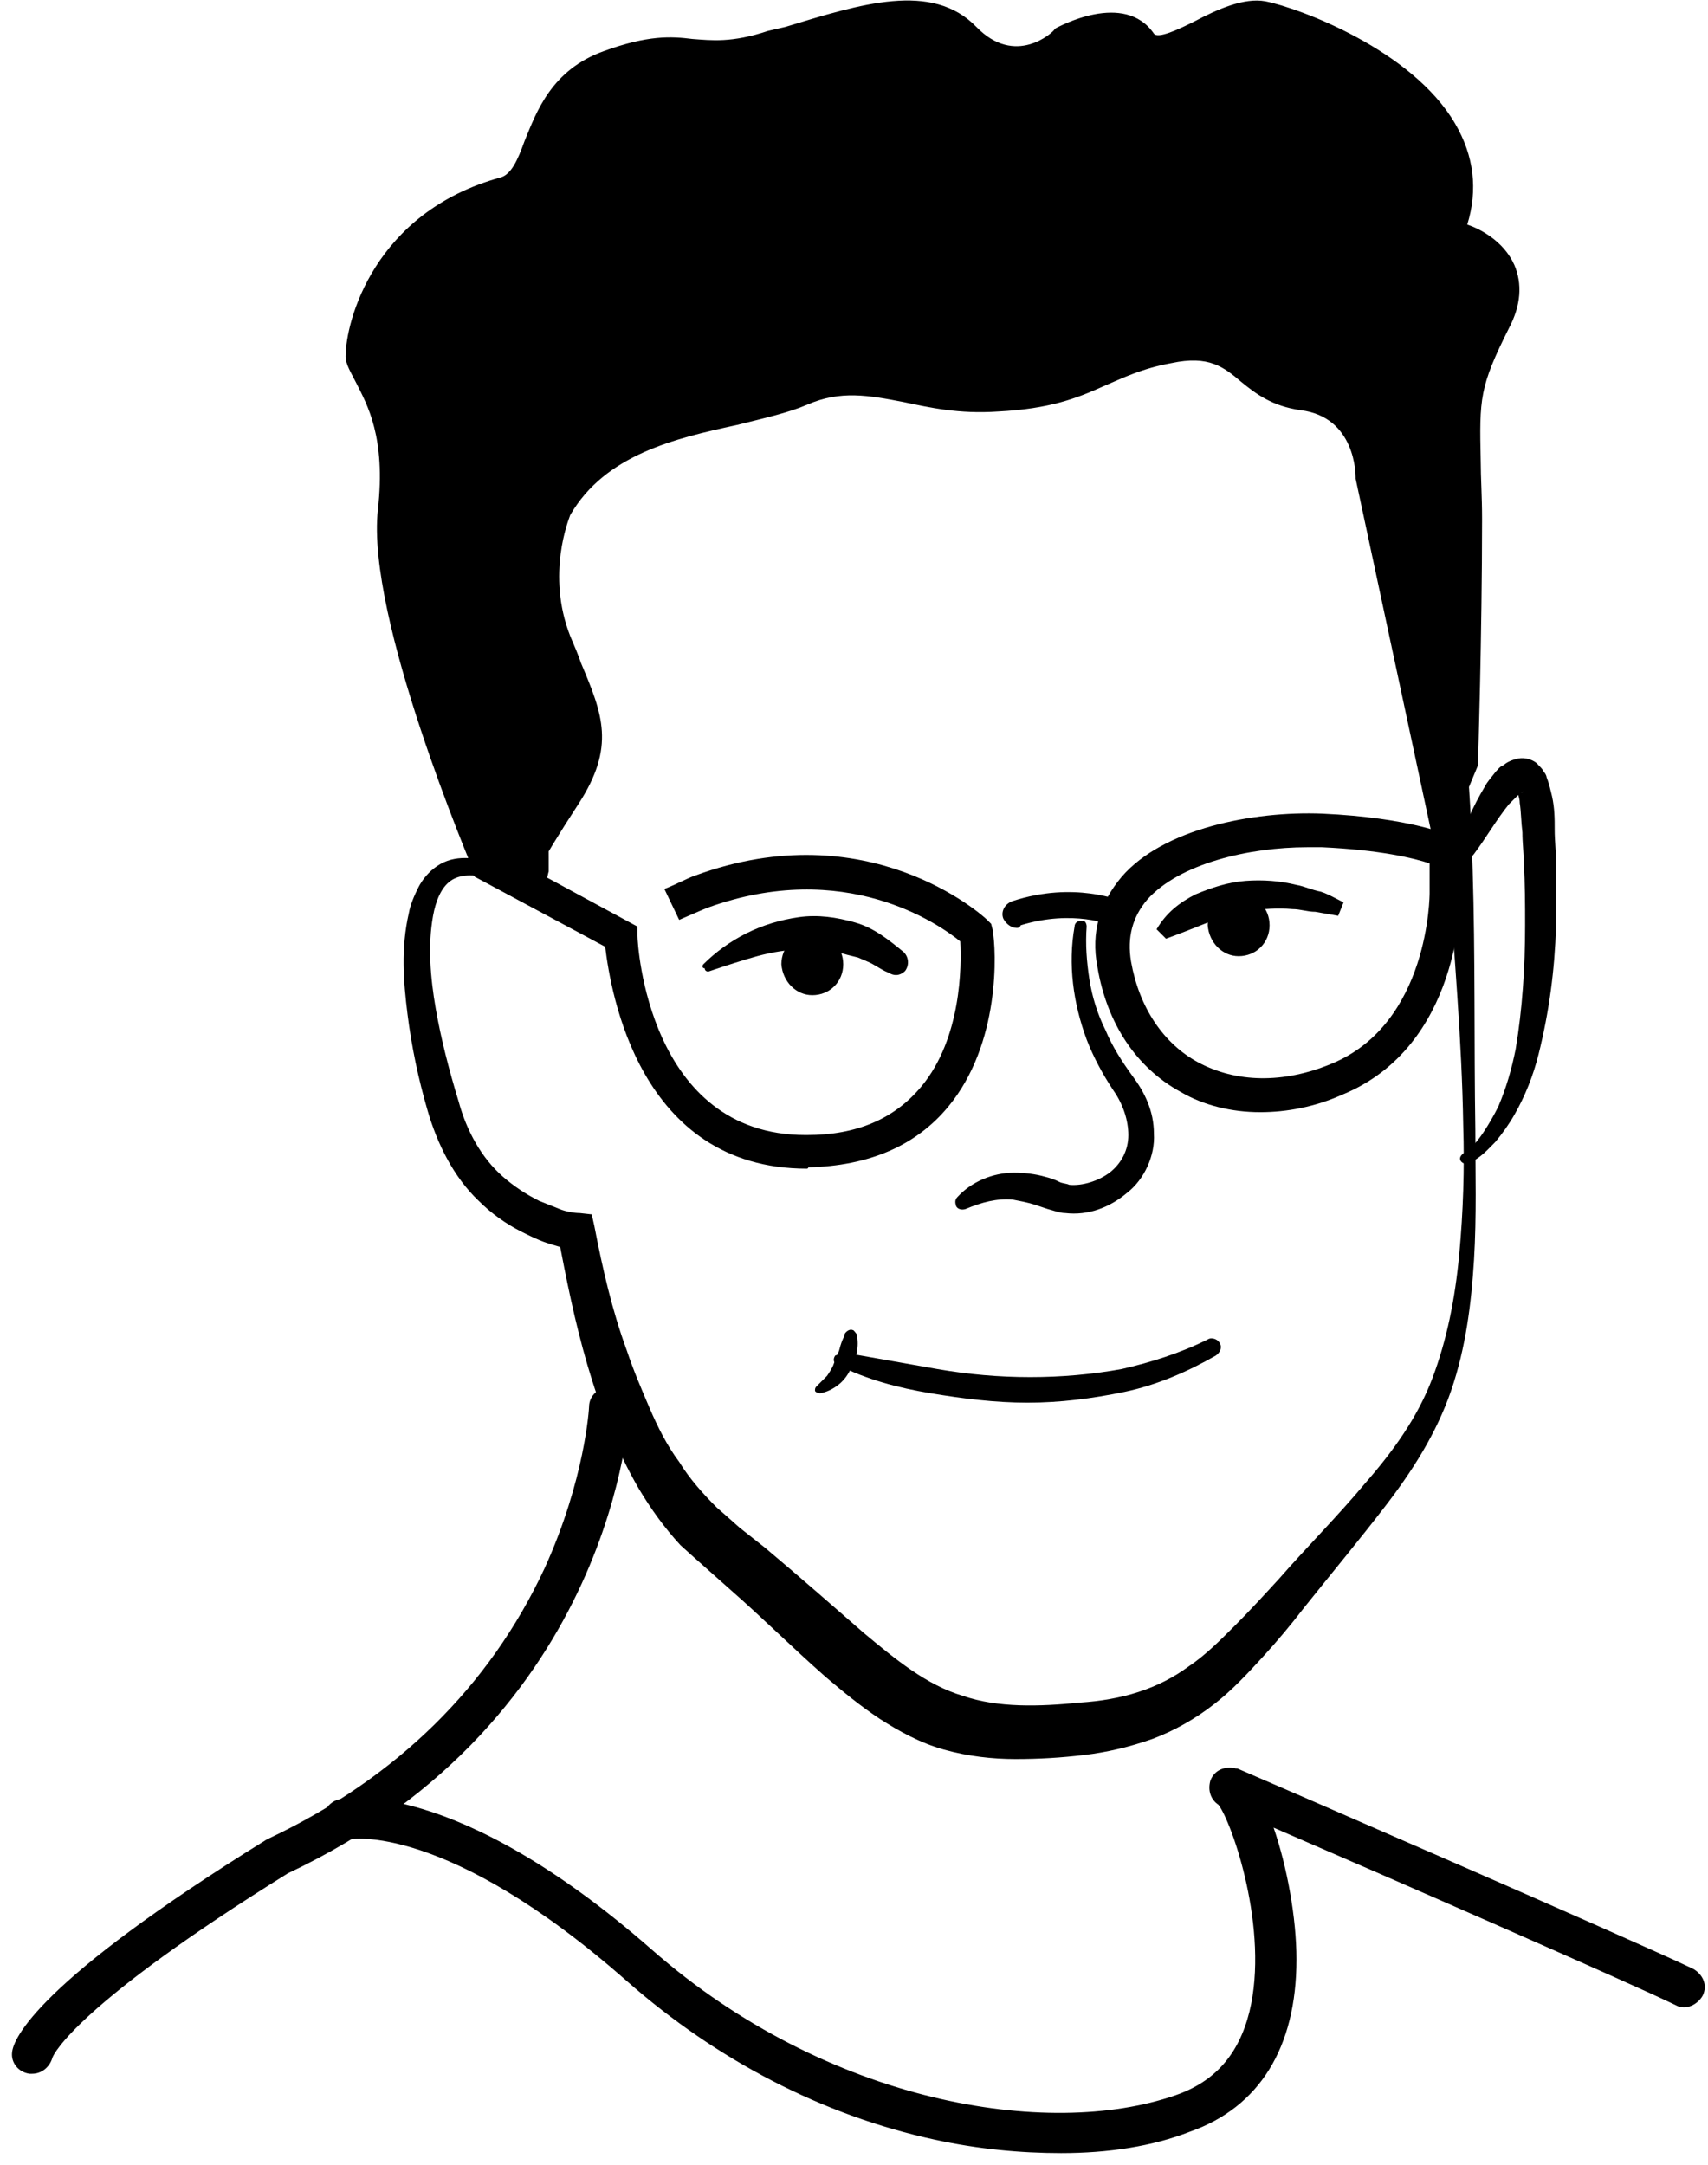<?xml version="1.0" encoding="UTF-8"?> <svg xmlns="http://www.w3.org/2000/svg" width="127" height="161" viewBox="0 0 127 161" fill="none"><path d="M52.3 71.7C53.2 70.8 54.3 70 55.5 69.4C56.7 68.8 58 68.4 59.4 68.2C60.8 68 62.2 68.2 63.6 68.6C65 69 66.1 69.9 67.2 70.8C67.6 71.2 67.6 71.8 67.3 72.2C67 72.5 66.6 72.6 66.2 72.4L66 72.3C65.5 72.1 65 71.7 64.5 71.5L63.8 71.2L63 71C62 70.7 60.9 70.5 59.7 70.6C58.6 70.6 57.4 70.8 56.3 71.1C55.2 71.4 54 71.8 52.8 72.2C52.6 72.3 52.4 72.2 52.4 72C52.2 72 52.2 71.8 52.3 71.7Z" fill="black"></path><path d="M60.4 74C61.7 74 62.7 73 62.7 71.7C62.7 70.4 61.7 69.4 60.4 69.4C59.1 69.4 58.1 70.4 58.1 71.7C58.2 73 59.2 74 60.4 74Z" fill="black"></path><path d="M86 69.1C86.7 67.9 87.7 67.1 88.9 66.5C90.1 66 91.3 65.6 92.6 65.5C93.9 65.4 95.2 65.5 96.4 65.8C97 65.9 97.6 66.2 98.2 66.3C98.8 66.5 99.3 66.8 99.9 67.1L99.5 68.1C98.9 68 98.4 67.9 97.8 67.8C97.2 67.8 96.7 67.6 96.1 67.6C95 67.5 93.9 67.6 92.9 67.7C91.8 67.9 90.8 68.2 89.8 68.6C88.8 69 87.8 69.4 86.7 69.8L86 69.1Z" fill="black"></path><path d="M92.1 71.1C93.4 71.1 94.4 70.1 94.4 68.8C94.4 67.5 93.4 66.5 92.1 66.5C90.8 66.5 89.8 67.5 89.8 68.8C89.9 70.1 90.9 71.1 92.1 71.1Z" fill="black"></path><path d="M104.7 31.7L107.8 45.5L108.9 55.1C109.3 58.3 109.4 61.5 109.5 64.7C109.7 71.1 109.6 77.6 109.7 84C109.7 87.2 109.8 90.4 109.6 93.7C109.4 96.9 109 100.2 107.9 103.4C106.8 106.6 105 109.4 103 112C101 114.6 99 117 97 119.5C96 120.8 95 122 93.9 123.2C92.8 124.4 91.6 125.7 90.3 126.7C88.9 127.8 87.3 128.7 85.7 129.3C84 129.9 82.3 130.3 80.6 130.5C78.9 130.7 77.3 130.8 75.5 130.8C73.8 130.8 72 130.6 70.2 130.1C68.4 129.6 66.8 128.7 65.4 127.8C63.9 126.8 62.7 125.8 61.4 124.7C58.9 122.5 56.7 120.3 54.3 118.2L52.5 116.6L51.6 115.8L50.6 114.9C49.4 113.6 48.4 112.2 47.5 110.7C44.1 104.8 42.7 98.3 41.5 91.9L42.6 92.9C41.8 92.8 41.2 92.6 40.6 92.4C40 92.2 39.4 91.9 38.8 91.6C37.6 91 36.5 90.2 35.6 89.3C33.7 87.5 32.5 85 31.8 82.6C31.1 80.2 30.6 77.8 30.3 75.4C30 73 29.8 70.5 30.4 67.9C30.5 67.3 30.8 66.6 31.1 66C31.4 65.4 31.9 64.8 32.5 64.4C33.8 63.5 35.4 63.8 36.6 64.1C37.2 64.3 37.8 64.4 38.4 64.6C38.7 64.7 39 64.8 39.3 65L39.5 65.1C39.5 65.1 39.3 65.1 39.4 65.2C39.4 65.2 39.5 64.9 39.6 64.7C39.6 64.4 39.7 64.2 39.7 63.9C39.7 63.3 39.7 62.7 39.7 62.1C39.5 59.7 39.2 57.4 38.8 55C38.4 52.6 38 50.3 37.6 47.9C38.9 52.5 40 57.2 40.7 62C40.8 62.6 40.8 63.2 40.8 63.8C40.8 64.1 40.8 64.4 40.8 64.8C40.7 65.1 40.7 65.5 40.4 65.9C40.2 66.1 39.8 66.3 39.5 66.2C39.3 66.2 39.2 66.1 39.1 66.1L38.9 66C38.7 65.9 38.4 65.8 38.1 65.7C37.6 65.5 37 65.4 36.4 65.3C35.2 65 34.2 65 33.5 65.5C32.8 66 32.4 67 32.2 68.1C31.8 70.3 32 72.7 32.4 75C32.8 77.3 33.4 79.6 34.1 81.9C34.7 84.1 35.8 86.1 37.4 87.5C38.2 88.2 39.1 88.8 40.1 89.3C40.6 89.5 41.1 89.7 41.6 89.9C42.1 90.1 42.7 90.2 43.1 90.2L44 90.3L44.2 91.2C44.8 94.3 45.5 97.4 46.6 100.4C47.1 101.9 47.7 103.3 48.3 104.7C48.9 106.1 49.6 107.5 50.5 108.7C51.3 110 52.3 111.1 53.3 112.1L54.1 112.8L55 113.6L56.9 115.1C59.4 117.2 61.8 119.3 64.2 121.4C66.6 123.4 68.9 125.3 71.6 126.1C74.2 127 77.3 126.9 80.3 126.6C83.4 126.4 86.1 125.6 88.4 123.9C89.6 123.1 90.7 122 91.8 120.9C92.9 119.8 94 118.6 95.1 117.4C97.2 115 99.5 112.7 101.5 110.3C103.6 107.9 105.4 105.4 106.5 102.5C107.6 99.6 108.2 96.5 108.5 93.3C108.8 90.1 108.9 86.9 108.8 83.7C108.7 77.3 108.1 70.9 107.7 64.5C107.5 61.3 107.3 58.1 107.3 54.9C107.3 51.7 107.3 48.5 107.1 45.3L104.7 31.7Z" fill="black"></path><path d="M41.9 38C41.9 38 40 42.4 41.9 47.4C43.8 52.4 45.7 54.8 42.6 59.4C39.5 64.1 38.9 65.7 38.9 65.7L35.8 64.8C35.8 64.8 27.8 45.9 28.7 38C29.6 30.1 26.3 28.4 26.3 26.6C26.3 24.8 27.9 16.4 37.4 13.8C40.1 13.1 39 6.6 45.2 4.4C51.3 2.1 51.5 4.7 57.4 2.9C63.2 1.1 69 -1 72.2 2.3C75.5 5.7 78.7 2.6 78.7 2.6C78.7 2.6 83.4 0 85.4 2.8C86.5 4.3 91.1 0 94 0.5C96.9 1 112 6.5 108.4 16.9C108.4 16.9 114.5 18.5 111.7 24.1C108.9 29.7 109.6 29.8 109.6 38.5C109.6 47.2 109.3 56.5 109.3 56.5L106.9 62.3L101.1 35.5C101.1 35.5 101.2 30.6 96.6 30C92 29.4 92.2 25.4 86.8 26.5C81.4 27.6 80.6 29.7 74 30.1C67.4 30.5 64.3 27.6 59.6 29.7C54.9 31.6 45.7 31.3 41.9 38Z" fill="black"></path><path d="M39.1 66.3L35.3 65.2V65C35 64.2 27.2 45.9 28.1 37.9C28.7 32.5 27.3 30.1 26.5 28.5C26.1 27.7 25.7 27.1 25.7 26.5C25.7 23.9 27.8 15.8 37.2 13.2C38 13 38.5 11.9 39 10.5C39.9 8.3 41 5.2 44.9 3.8C48.2 2.6 49.9 2.7 51.5 2.9C52.9 3 54.4 3.2 57.1 2.3L58.4 2C64 0.3 69.3 -1.4 72.6 2C75.5 5 78.3 2.4 78.4 2.2L78.5 2.1C78.7 2 83.6 -0.7 85.8 2.5C86.1 2.9 87.6 2.2 88.8 1.6C90.5 0.7 92.5 -0.2 94.1 0.1C96.6 0.6 105 3.7 108.2 9.2C109.6 11.6 109.9 14.1 109.1 16.7C110 17 111.8 17.9 112.6 19.7C113.2 21.1 113.1 22.7 112.2 24.4C110 28.8 110 29.6 110.1 34.3C110.1 35.5 110.2 36.9 110.2 38.6C110.2 47.2 109.9 56.6 109.9 56.7V56.9L106.9 64.1L100.8 35.6V35.5C100.8 35.3 100.8 31 96.7 30.5C94.6 30.2 93.4 29.3 92.3 28.4C91 27.3 89.9 26.4 87.1 27C84.9 27.4 83.5 28.1 82.1 28.7C80.1 29.6 78.1 30.4 74.2 30.6C71.3 30.8 69.1 30.3 67.2 29.9C64.6 29.4 62.5 29 60 30.1C58.6 30.7 56.8 31.1 54.8 31.6C50.2 32.6 45 33.8 42.4 38.3C42.3 38.6 40.6 42.7 42.4 47.3C42.7 48 43 48.7 43.2 49.3C44.8 53.1 45.8 55.5 43 59.8C40 64.4 39.3 66 39.3 66L39.1 66.3ZM36.1 64.4L38.6 65.1C39 64.4 39.9 62.6 42.2 59.1C44.7 55.3 43.8 53.3 42.3 49.6C42 49 41.8 48.3 41.5 47.6C39.5 42.5 41.4 38 41.5 37.8C44.3 32.9 50 31.6 54.5 30.5C56.4 30.1 58.1 29.7 59.5 29.1C62.4 27.8 64.7 28.3 67.3 28.8C69.2 29.2 71.4 29.6 74.1 29.5C77.9 29.3 79.7 28.5 81.6 27.7C83 27.1 84.5 26.4 86.8 26C90.1 25.3 91.5 26.5 92.9 27.6C93.9 28.4 94.9 29.2 96.8 29.5C101.5 30.1 101.8 34.9 101.8 35.5L107.2 60.7L108.9 56.5C108.9 55.5 109.2 46.7 109.2 38.6C109.2 36.9 109.2 35.5 109.1 34.3C109 29.6 109 28.5 111.3 24C112 22.5 112.2 21.2 111.7 20.1C110.8 18.2 108.3 17.5 108.3 17.5L107.8 17.4L108 16.9C108.9 14.4 108.6 12 107.3 9.8C104 4 95.4 1.3 93.9 1C92.6 0.8 90.8 1.7 89.3 2.4C87.4 3.3 85.8 4.1 85 3C83.4 0.7 79.5 2.7 79 2.9C78.5 3.3 75.1 6 71.8 2.6C69.1 -0.2 64.1 1.3 58.7 3L57.4 3.4C54.5 4.3 52.9 4.1 51.4 4C49.8 3.9 48.3 3.7 45.2 4.9C41.8 6.2 40.7 8.9 39.9 11C39.3 12.6 38.8 14 37.4 14.3C27.1 17.1 26.6 26.5 26.6 26.6C26.6 27 26.9 27.5 27.2 28.1C28.2 29.8 29.6 32.4 29 38.1C28.3 45.3 35.2 62.3 36.1 64.4Z" fill="black"></path><path d="M108.9 85.7C109.4 85.4 109.9 84.8 110.3 84.2C110.7 83.6 111.1 82.9 111.4 82.3C112 80.9 112.4 79.5 112.7 78C113.2 75 113.4 71.9 113.4 68.8C113.4 67.3 113.4 65.7 113.3 64.2C113.3 63.4 113.2 62.7 113.2 61.9C113.1 61.1 113.1 60.3 113 59.7C113 59.4 112.9 59.1 112.8 58.9V58.8C112.9 58.9 113.1 59 113.2 58.9C113.4 58.8 113.1 58.9 112.9 59.1C112.7 59.3 112.4 59.6 112.2 59.8C111.3 60.9 110.5 62.3 109.6 63.5C109.4 63.8 109 63.9 108.7 63.7C108.4 63.5 108.4 63.2 108.4 63C108.9 61.4 109.5 60 110.4 58.5C110.6 58.1 110.9 57.8 111.2 57.4C111.4 57.2 111.5 57 111.8 56.9C112 56.7 112.4 56.5 112.9 56.4C113.4 56.3 114.1 56.5 114.4 56.9C114.6 57.1 114.7 57.2 114.8 57.4C114.9 57.5 115 57.7 115 57.8C115.2 58.3 115.3 58.8 115.4 59.2C115.6 60.1 115.6 60.9 115.6 61.7C115.6 62.5 115.7 63.3 115.7 64.1C115.7 65.7 115.7 67.3 115.7 68.9C115.6 72.1 115.2 75.2 114.4 78.4C114 80 113.4 81.5 112.6 82.9C112.2 83.6 111.7 84.3 111.2 84.9C110.6 85.5 110.1 86.1 109.2 86.5C109 86.6 108.7 86.5 108.6 86.3C108.5 86.1 108.6 85.9 108.9 85.7Z" fill="black"></path><path d="M80.8 68.9C80.7 70.2 80.8 71.5 81 72.8C81.2 74.1 81.6 75.4 82.2 76.6C82.7 77.8 83.4 78.9 84.2 80C85.1 81.2 85.8 82.6 85.8 84.3C85.9 85.9 85.1 87.7 83.8 88.7C82.5 89.8 80.9 90.4 79.2 90.2C78.8 90.2 78.3 90 77.9 89.9C77.6 89.8 77.3 89.7 77 89.6C76.4 89.4 75.8 89.3 75.3 89.2C74.1 89.1 73 89.4 71.8 89.9C71.5 90 71.2 89.9 71.1 89.7C71 89.4 71 89.2 71.2 89C72.2 87.9 73.8 87.2 75.4 87.2C76.2 87.2 77 87.3 77.7 87.5C78.1 87.6 78.4 87.7 78.8 87.9C79 88 79.3 88 79.5 88.1C80.5 88.2 81.7 87.8 82.5 87.2C83.4 86.5 83.9 85.5 83.9 84.4C83.9 83.3 83.5 82.1 82.8 81.1C82 79.9 81.3 78.6 80.8 77.3C79.8 74.6 79.4 71.7 79.9 68.9C79.9 68.6 80.2 68.4 80.5 68.5C80.6 68.4 80.8 68.6 80.8 68.9Z" fill="black"></path><path d="M62.9 100.6L69.7 101.8C72 102.2 74.3 102.4 76.6 102.4C78.9 102.4 81.2 102.2 83.4 101.8C85.6 101.3 87.8 100.6 89.8 99.6C90.1 99.4 90.6 99.6 90.7 99.9C90.9 100.2 90.7 100.6 90.4 100.8C88.3 102 86 103 83.6 103.5C81.2 104 78.8 104.3 76.4 104.3C74 104.3 71.6 104 69.2 103.6C66.8 103.2 64.5 102.6 62.3 101.5C62 101.4 61.9 101.1 62.1 100.8C62.4 100.7 62.6 100.5 62.9 100.6Z" fill="black"></path><path d="M63.7 99.2C63.8 99.7 63.8 100.1 63.7 100.6C63.6 101.1 63.5 101.5 63.2 101.9C63 102.3 62.7 102.7 62.3 103C61.9 103.3 61.5 103.5 61 103.6C60.8 103.6 60.6 103.5 60.6 103.4C60.6 103.3 60.6 103.2 60.7 103.1C61 102.8 61.2 102.6 61.5 102.3C61.7 102 61.9 101.7 62 101.4C62.1 101.1 62.3 100.7 62.4 100.4C62.5 100 62.6 99.7 62.8 99.3V99.2C62.9 99 63.2 98.8 63.4 98.9C63.5 98.9 63.6 99.1 63.7 99.2Z" fill="black"></path><path d="M2.4 154.2C2.3 154.2 2.3 154.2 2.2 154.2C1.4 154.1 0.8 153.4 0.9 152.6C1 151.6 2.7 147.4 19.8 136.8L20 136.7C29.5 132.2 36.4 125.4 40.5 116.6C43.5 110 43.8 104.7 43.8 104.6C43.8 103.8 44.5 103.1 45.4 103.2C46.2 103.2 46.9 103.9 46.8 104.7C46.8 104.9 45.8 127.8 21.4 139.3C5.8 149 4 152.7 3.9 153C3.7 153.7 3.1 154.2 2.4 154.2Z" fill="black"></path><path d="M78.9 160.1C75.9 160.1 72.7 159.8 69.5 159.1C61.2 157.3 53.3 153.2 46.6 147.3C33.2 135.5 26 136.7 25.9 136.8C25.1 137 24.3 136.4 24.1 135.6C23.9 134.8 24.4 134 25.2 133.8C25.5 133.7 33.8 132.1 48.5 145C61.5 156.4 77.9 159.1 87.4 155.8C90.3 154.8 92.1 152.8 92.9 149.6C94.4 143.5 91.6 135.5 90.6 134.2C90 133.8 89.8 133.1 90 132.4C90.3 131.6 91.1 131.3 91.9 131.5H92C93.2 132 121.3 144.2 125.9 146.4C126.6 146.8 127 147.6 126.6 148.4C126.2 149.1 125.3 149.5 124.6 149.1C121.1 147.4 102.8 139.4 94.7 135.9C95.7 138.8 96.4 142.6 96.4 145.7C96.4 152.3 93.6 156.7 88.5 158.5C85.7 159.6 82.4 160.1 78.9 160.1Z" fill="black"></path><path d="M60 86.9C47.5 86.9 45.4 73.7 45 70.4L35.5 65.3C34.9 65 34.7 64.2 35 63.6C35.3 63 36.1 62.8 36.7 63.1L47.4 68.9V69.6C47.4 70.2 48.2 84.4 59.9 84.4H60C63.7 84.4 66.5 83.2 68.5 80.8C71.5 77.2 71.5 71.8 71.4 70C69.8 68.7 62.8 63.8 52.6 67.5C52.1 67.7 51.2 68.1 50.5 68.4L49.4 66.1C50.2 65.8 51.1 65.3 51.7 65.1C64.5 60.4 73 68 73.4 68.4L73.7 68.7L73.8 69.1C74.1 70.7 74.4 77.6 70.5 82.3C68.1 85.2 64.6 86.7 60.1 86.8C60.1 86.9 60 86.9 60 86.9Z" fill="black"></path><path d="M93.7 82.7C91.6 82.7 89.5 82.2 87.8 81.2C84.5 79.4 82.3 76.1 81.6 71.9C81.1 69.3 81.8 67.1 83.4 65.2C86.5 61.6 93.2 60.3 98.3 60.5C104.9 60.8 107.8 62.1 107.9 62.2L108.6 62.5V66.4C108.6 67 108.6 77.8 99.8 81.4C97.8 82.3 95.7 82.7 93.7 82.7ZM97.2 63C92.9 63 87.7 64.2 85.3 66.9C84.2 68.2 83.8 69.7 84.1 71.5C84.7 74.9 86.5 77.6 89.1 79C91.9 80.5 95.4 80.6 99 79.1C106.3 76.1 106.3 66.5 106.3 66.4V64.2C105.1 63.8 102.6 63.2 98.3 63C97.9 63 97.5 63 97.2 63Z" fill="black"></path><path d="M75.6 69C75.2 69 74.8 68.7 74.6 68.3C74.4 67.8 74.7 67.2 75.3 67C79.9 65.5 83.3 67 83.5 67C84 67.2 84.2 67.8 84 68.3C83.8 68.8 83.2 69 82.7 68.8C82.6 68.8 79.8 67.6 75.9 68.8C75.8 69 75.7 69 75.6 69Z" fill="black"></path></svg> 